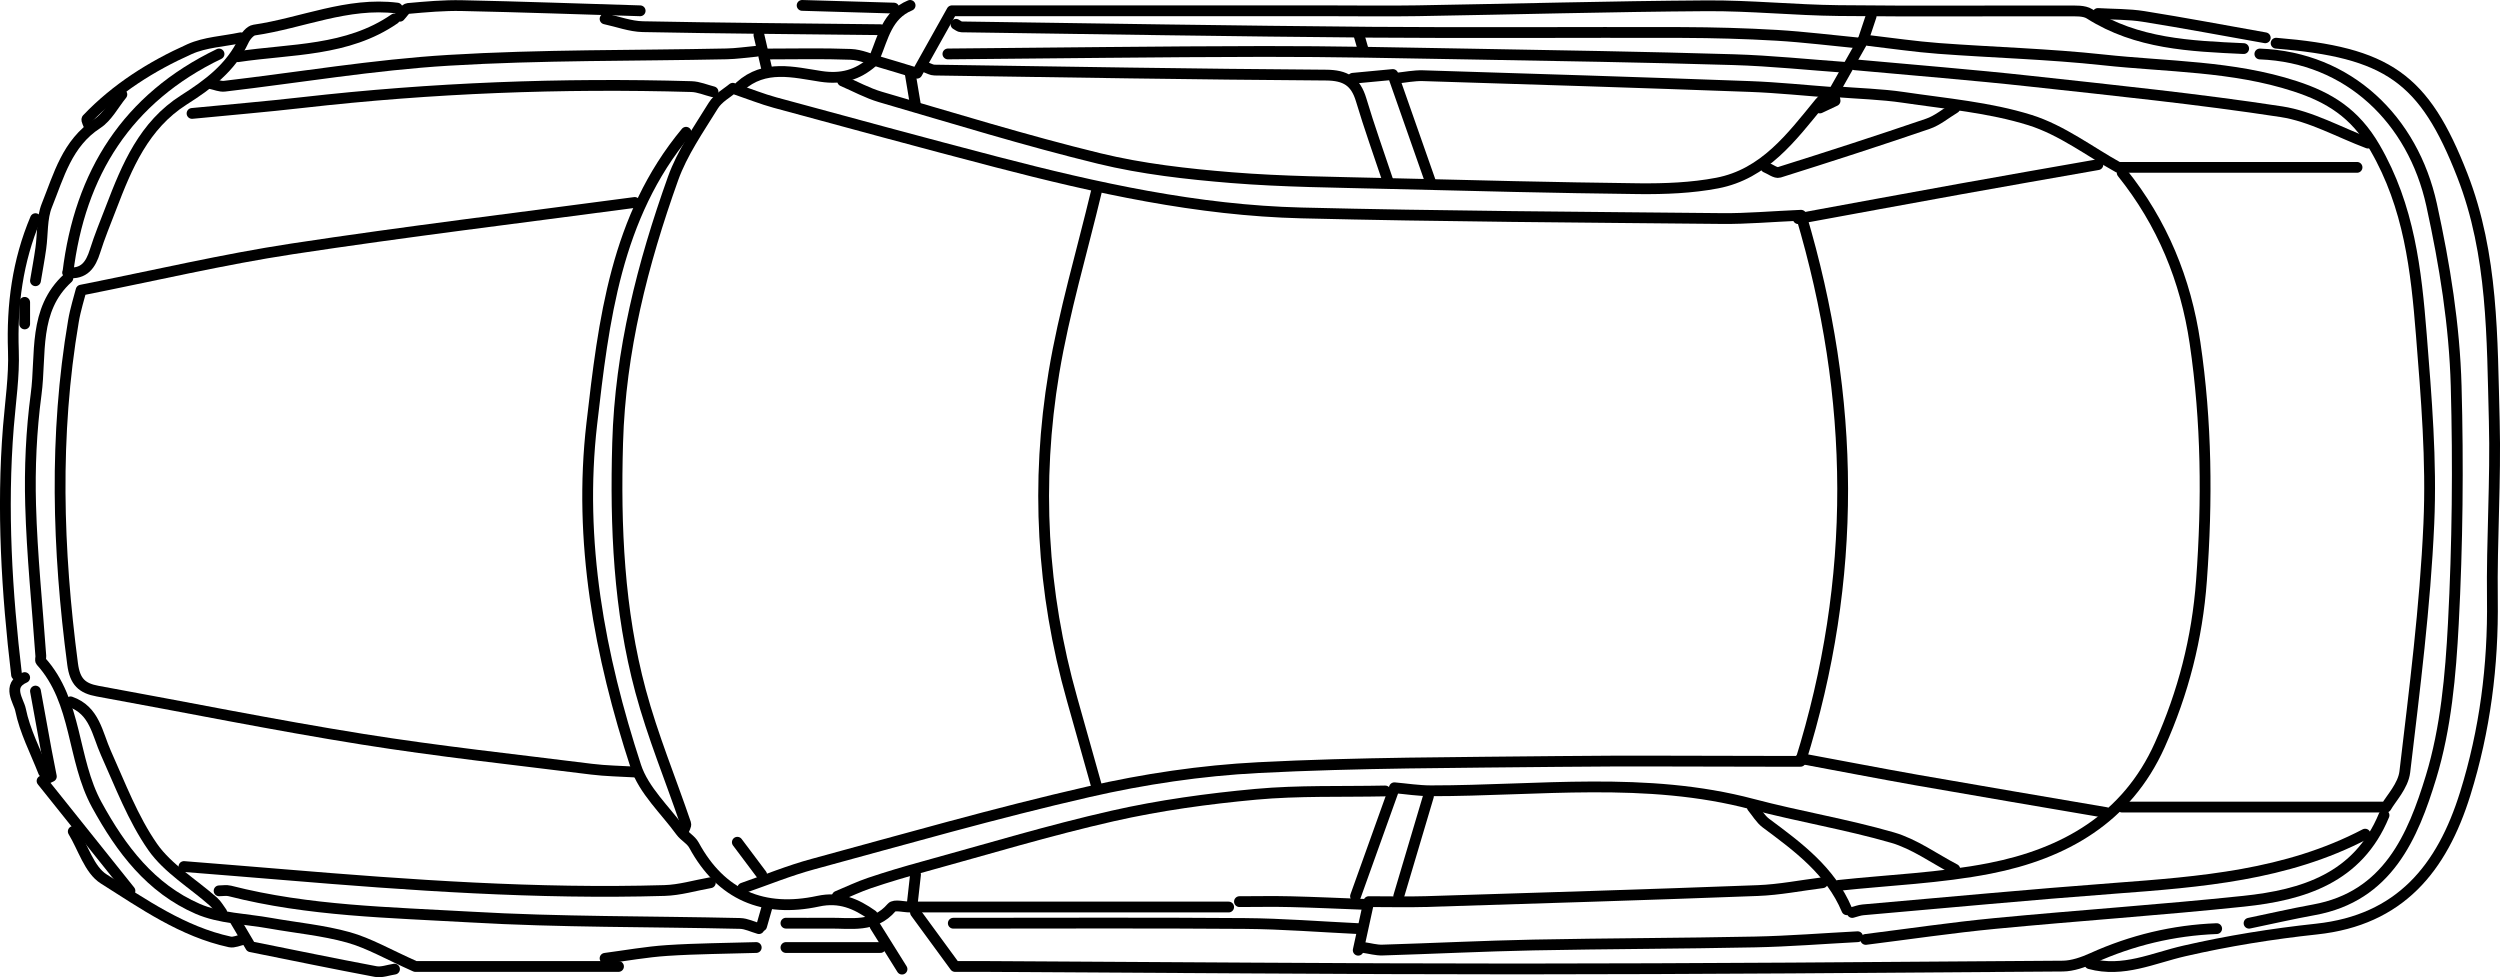 <?xml version="1.0" encoding="UTF-8"?>
<svg id="Layer_2" data-name="Layer 2" xmlns="http://www.w3.org/2000/svg" viewBox="0 0 463.05 181">
  <defs>
    <style>
      .cls-1 {
        fill: none;
        stroke: #000;
        stroke-linecap: round;
        stroke-linejoin: round;
        stroke-width: 2px;
      }
    </style>
  </defs>
  <g id="Layer_1-2" data-name="Layer 1">
    <g>
      <path class="cls-1" d="M117.57,37.5c-21.17,2.83-42.38,5.39-63.48,8.6-12.72,1.94-25.28,4.9-39.07,7.64-.32,1.29-1.04,3.5-1.42,5.76-3.59,21.16-2.94,42.31-.15,63.51.43,3.29,1.76,4.48,4.62,5,16.34,2.97,32.62,6.28,49.02,8.9,14.1,2.26,28.32,3.78,42.49,5.56,2.65.33,5.33.36,8,.52"/>
      <path class="cls-1" d="M387.07,178.5c6.19,1.68,11.71-1.04,17.53-2.37,8.05-1.85,16.26-3.17,24.48-4.05,15.46-1.66,23.23-11.26,27.53-25.07,3.66-11.75,5.19-23.72,5.03-36.01-.14-11,.64-22.01.35-33-.42-15.34-.19-30.82-5.91-45.5-7.06-18.12-13.84-22.79-34.5-24.5"/>
      <path class="cls-1" d="M137.57,164.5c4.33-1.5,8.6-3.26,13.01-4.45,16.97-4.61,33.89-9.47,51.02-13.39,10.3-2.36,20.92-3.94,31.47-4.48,18.47-.95,36.99-.93,55.49-1.14,13-.15,26-.03,39-.03h5.93c10.57-33.83,10.22-67.17.1-101.14-5.55.24-10.05.65-14.54.61-26-.26-52.01-.4-78-1.04-19.23-.47-37.95-4.61-56.5-9.44-13.69-3.57-27.34-7.29-41-11-2.38-.65-4.69-1.58-7.82-2.65-.97.83-2.72,1.76-3.62,3.22-2.7,4.38-5.74,8.72-7.45,13.5-5.65,15.81-9.77,31.93-10.26,48.95-.45,15.56.21,30.95,4.25,45.98,2.24,8.33,5.57,16.36,8.35,24.54.14.4-.29.99-.46,1.49"/>
      <path class="cls-1" d="M393.07,32c7.42,9.25,11.77,19.82,13.49,31.5,2.16,14.62,2.29,29.24,1.2,44.01-.79,10.76-3.39,20.79-7.72,30.47-6.09,13.61-17.7,20.15-31.5,22.86-9.18,1.8-18.64,2.15-27.97,3.15"/>
      <path class="cls-1" d="M203.07,35.5c-2.67,11.17-5.98,22.23-7.86,33.52-3.38,20.32-2.27,40.57,3.36,60.48,1.51,5.33,3,10.67,4.5,16"/>
      <path class="cls-1" d="M346.07,7.5c4.33.5,8.66,1.15,13,1.47,10.16.76,20.37,1.02,30.49,2.12,11.87,1.29,23.96,1.11,35.52,4.88,6.32,2.06,11.09,4.97,14.79,11.35,6.37,10.97,7.65,22.73,8.61,34.68.93,11.63,1.91,23.36,1.39,34.98-.68,15.37-2.64,30.69-4.45,45.99-.31,2.6-2.6,4.97-3.46,6.52h-48.89"/>
      <path class="cls-1" d="M418.57,10c16.46.62,28.36,12.2,31.81,27.93,2.44,11.16,4.24,22.29,4.55,33.57.4,14.65.25,29.35-.52,43.99-.5,9.54-1.37,19.36-4.13,28.42-3.36,11.01-8,22.13-21.71,24.61-4.02.73-8,1.65-12,2.48"/>
      <path class="cls-1" d="M140.07,9.5c-1.83.17-3.66.44-5.5.48-17.17.36-34.37.15-51.49,1.19-13.88.84-27.68,3.18-41.51,4.8-.8.09-1.66-.3-2.5-.47"/>
      <path class="cls-1" d="M140.57,172c-1.17-.33-2.33-.93-3.5-.96-16.67-.39-33.36-.22-49.99-1.19-14.89-.86-29.91-1.09-44.51-4.83-.63-.16-1.33-.02-1.99-.02"/>
      <path class="cls-1" d="M131.57,163.5c-2.83.5-5.66,1.36-8.5,1.44-23.56.69-47.04-.98-70.5-2.94-6.17-.52-12.33-1-18.5-1.5"/>
      <path class="cls-1" d="M132.07,17c-1.33-.33-2.66-.92-4-.96-24.07-.69-48.07.23-72,2.95-6.82.78-13.66,1.35-20.5,2.02"/>
      <path class="cls-1" d="M410.57,172c-8.03.31-15.69,2.15-23.02,5.46-1.71.77-3.65,1.46-5.48,1.48-33.67.25-67.33.52-101,.53-32.83,0-65.67-.3-98.5-.46-2.17-.01-4.33,0-5.68,0-2.63-3.59-4.98-6.8-7.32-10"/>
      <path class="cls-1" d="M438.07,154.5c-14.58,7.63-30.51,8.84-46.5,10.04-15.51,1.16-31,2.63-46.5,3.98-.68.06-1.33.32-2,.49"/>
      <path class="cls-1" d="M343.57,12c10.83,1,21.68,1.85,32.5,3.04,15.52,1.7,31.06,3.29,46.48,5.65,5.51.85,10.7,3.81,16.03,5.81"/>
      <path class="cls-1" d="M441.57,151c-4.79,11.63-14.96,14.77-26.01,15.93-15.3,1.61-30.67,2.64-45.99,4.11-8.02.77-16,1.96-24,2.96"/>
      <path class="cls-1" d="M415.57,9c-9.89-.46-19.77-.86-28.54-6.43-1.03-.65-2.62-.54-3.96-.54-14.17-.04-28.33.09-42.5-.07-8.17-.09-16.34-.94-24.5-.89-17.83.12-35.67.62-53.5.92-5.5.09-11,.01-16.5.01h-69.76c-1.94,3.47-3.95,7.06-6.47,11.56-2.29-.7-4.53-1.4-6.78-2.05-1.82-.53-3.65-1.37-5.5-1.44-5.16-.2-10.33-.07-15.5-.07"/>
      <path class="cls-1" d="M344.57,8c-5.17-.5-10.32-1.15-15.5-1.46-5.82-.34-11.66-.5-17.5-.52-19.17-.06-38.33.1-57.5-.05-25.33-.21-50.67-.63-76-.99-.34,0-.67-.31-1-.48"/>
      <path class="cls-1" d="M344.07,173.5c-6.33.33-12.66.84-19,.97-13.66.28-27.33.29-41,.56-9.34.19-18.67.66-28,.94-1.16.04-2.33-.31-3.5-.47"/>
      <path class="cls-1" d="M342.07,12.5c-7-.5-13.99-1.24-21-1.45-16.33-.49-32.66-.75-49-1.04-12.67-.22-25.33-.5-38-.48-19.5.03-39,.3-58.5.46"/>
      <path class="cls-1" d="M256.57,146.5c-8,.17-16.04-.11-23.99.62-8.88.82-17.79,2.04-26.48,4.01-11.78,2.67-23.37,6.19-35.02,9.39-3.36.92-6.7,1.91-9.99,3.02-2.05.69-4.01,1.64-6.01,2.47"/>
      <path class="cls-1" d="M156.07,15c2.33,1,4.59,2.25,7.01,2.96,13.47,3.92,26.9,8.08,40.52,11.4,7.98,1.94,16.27,2.87,24.47,3.54,9.63.78,19.32.84,28.99,1.09,15.5.39,31,.78,46.5.96,4.83.05,9.76-.14,14.48-1.04,8.75-1.67,13.79-8.5,19.02-14.89.3-.36.66-.67,1-1"/>
      <path class="cls-1" d="M6.57,40.5c-3.31,7.84-4.39,16.01-4.09,24.5.17,4.65-.54,9.33-.92,14-1.24,15.39-.3,30.71,1.51,46"/>
      <path class="cls-1" d="M257.07,33.5c-1.67-5-3.45-9.96-4.96-15.01-1.02-3.41-2.9-4.56-6.54-4.58-24.17-.16-48.33-.57-72.5-.93-.5,0-1-.31-1.5-.48"/>
      <path class="cls-1" d="M337.57,163.5c-4,.5-7.99,1.3-12,1.45-20.5.78-41,1.4-61.5,2.04-3.33.1-6.66.01-10.54.01-.7,3.23-1.33,6.12-1.96,9"/>
      <path class="cls-1" d="M12.57,51.5c-6.5,5.91-4.89,14.14-5.88,21.52-.9,6.76-1.21,13.66-1.02,20.48.26,9.34,1.23,18.67,1.89,28,.02.33-.14.8.02.98,6.81,7.53,5.71,18.12,10.35,26.59,4.54,8.28,10,15.48,18.7,19.27,4.09,1.78,8.93,1.85,13.43,2.66,4.83.86,9.77,1.31,14.47,2.62,3.82,1.07,7.36,3.15,12.4,5.39h37.63"/>
      <path class="cls-1" d="M251.57,172c-7-.33-14-.9-21-.95-18-.14-36-.05-54-.05"/>
      <path class="cls-1" d="M337.07,20l2.82-1.33c-.08-.51-.17-1.02-.25-1.53-5.19-.38-10.37-.93-15.57-1.12-20.16-.74-40.33-1.38-60.5-2-1.66-.05-3.33.3-5,.47"/>
      <path class="cls-1" d="M362.07,161c-3.83-2-7.47-4.68-11.54-5.86-8.53-2.47-17.35-3.91-25.95-6.19-19.68-5.22-39.64-2.48-59.51-2.48-2.32,0-4.63-.37-6.8-.56-2.54,7.08-4.87,13.58-7.2,20.09"/>
      <path class="cls-1" d="M227.57,168h-58.67c.22-2,.44-4,.67-6"/>
      <path class="cls-1" d="M333.57,140.5c7.17,1.33,14.32,2.72,21.5,3.99,11.66,2.05,23.33,4.01,35,6.01"/>
      <path class="cls-1" d="M388.57,30.5c-8.5,1.5-17,2.97-25.5,4.51-10.01,1.8-20,3.66-30,5.49"/>
      <path class="cls-1" d="M127.07,24.5c-13.03,15.67-15.25,34.88-17.46,54.01-2.51,21.77,1.44,42.86,8.16,63.43,1.45,4.45,5.44,8.09,8.32,12.05.69.94,1.9,1.54,2.44,2.54,5.06,9.33,12.94,12.56,23.02,10.39,4-.86,7.01.47,10.02,2.59"/>
      <path class="cls-1" d="M40.57,10c-17.01,8.19-25.77,22.09-28,40.5"/>
      <path class="cls-1" d="M436.57,31h-44.22c-5.18-2.86-10.43-6.9-16.36-8.76-7.52-2.35-15.57-3.03-23.43-4.2-4.13-.61-8.33-.71-12.85-1.07,1.84-3.25,3.6-6.37,5.36-9.48"/>
      <path class="cls-1" d="M13.07,130c4.48,1.58,4.93,5.88,6.55,9.48,2.66,5.91,4.99,12.12,8.65,17.38,2.82,4.04,7.48,6.79,11.28,10.16.61.54,1.02,1.32,1.52,1.98"/>
      <path class="cls-1" d="M73.57,1.5c-9.21-1.15-17.65,2.78-26.49,4.07-.75.11-1.59,1.14-1.97,1.95-2.35,5.03-6.56,8.13-11.04,10.98-7.41,4.7-10.55,12.29-13.5,20-1.02,2.66-2.12,5.3-2.97,8.01-.8,2.56-2.03,4.33-5.03,3.99"/>
      <path class="cls-1" d="M118.57,2c-11-.33-22-.73-33-.96-3.33-.07-6.67.23-9.99.53-.54.05-1.01.94-1.51,1.44"/>
      <path class="cls-1" d="M362.07,20c-1.67,1-3.22,2.33-5.02,2.94-9.13,3.12-18.3,6.09-27.5,8.98-.66.21-1.64-.6-2.48-.93"/>
      <path class="cls-1" d="M419.57,7c-7.5-1.33-14.99-2.75-22.51-3.95-2.79-.45-5.66-.38-8.49-.55"/>
      <path class="cls-1" d="M73.07,3.5c-8.77,6.05-19.13,5.52-29,7"/>
      <path class="cls-1" d="M163.07,5.5c-14.67-.17-29.33-.27-44-.56-2.34-.05-4.67-.94-7-1.44"/>
      <path class="cls-1" d="M22.57,17.5c-1.5,1.83-2.67,4.17-4.56,5.4-5.58,3.63-7.11,9.62-9.33,15.14-.97,2.41-.74,5.29-1.12,7.96-.28,2.01-.66,4-.99,6"/>
      <path class="cls-1" d="M140.07,175.5c-5.5.17-11.01.19-16.5.55-3.85.25-7.67.95-11.5,1.45"/>
      <path class="cls-1" d="M43.57,170.5c.91,1.55,1.83,3.1,2.86,4.85,7.76,1.56,15.44,3.15,23.15,4.6,1.1.21,2.32-.28,3.49-.45"/>
      <path class="cls-1" d="M6.57,128c.67,3.67,1.33,7.33,2,11,.3,1.61.62,3.22.94,4.82-.57.28-1.15.55-1.72.83,5.43,6.78,10.85,13.56,16.28,20.35"/>
      <path class="cls-1" d="M44.57,7c-3.17.67-6.57.81-9.45,2.1-7.06,3.16-13.6,7.28-19,12.94-.17.18.29.96.46,1.46"/>
      <path class="cls-1" d="M252.57,167.5c-4.5-.17-9-.38-13.5-.49-3.16-.08-6.33-.01-9.5-.01"/>
      <path class="cls-1" d="M13.57,154c1.83,3,2.97,7.11,5.63,8.79,7.35,4.64,14.61,9.77,23.38,11.67.76.16,1.66-.29,2.49-.46"/>
      <path class="cls-1" d="M250.57,14.5c2.48-.23,4.95-.47,7.41-.7,2.52,7.17,4.8,13.68,7.09,20.2"/>
      <path class="cls-1" d="M264.57,147.5c-1.83,6.17-3.67,12.33-5.5,18.5"/>
      <path class="cls-1" d="M4.57,125.5c-3.41,1.49-1.09,4.36-.77,5.95.8,3.97,2.77,7.71,4.27,11.55"/>
      <path class="cls-1" d="M324.57,149.5c.83,1,1.51,2.21,2.53,2.97,5.98,4.44,11.95,8.85,14.97,16.03"/>
      <path class="cls-1" d="M163.07,175.5h-17.5"/>
      <path class="cls-1" d="M165.57,1.5c-5.67-.17-11.33-.33-17-.5"/>
      <path class="cls-1" d="M168.57,168c-1.17,0-2.91-.5-3.41.08-3.25,3.8-7.52,2.86-11.59,2.91-2.67.03-5.33,0-8,0"/>
      <path class="cls-1" d="M137.07,16c4.54-4.12,9.96-2.61,14.98-1.85,3.84.58,6.76-.27,9.52-2.65"/>
      <path class="cls-1" d="M168.57,1c-4.24,1.75-4.99,5.88-6.5,9.5"/>
      <path class="cls-1" d="M136.57,156l4.5,6"/>
      <path class="cls-1" d="M168.57,13.5c.33,2,.67,4,1,6"/>
      <path class="cls-1" d="M162.07,171.5c1.67,2.67,3.33,5.33,5,8"/>
      <path class="cls-1" d="M346.57,3l-1.5,4.5"/>
      <path class="cls-1" d="M4.57,56v4"/>
      <path class="cls-1" d="M251.57,6c.33,1.17.67,2.33,1,3.5"/>
      <path class="cls-1" d="M142.07,168c-.33,1.17-.67,2.33-1,3.5"/>
      <path class="cls-1" d="M140.57,6.5c.5,2.17,1,4.33,1.5,6.5"/>
    </g>
  </g>
</svg>